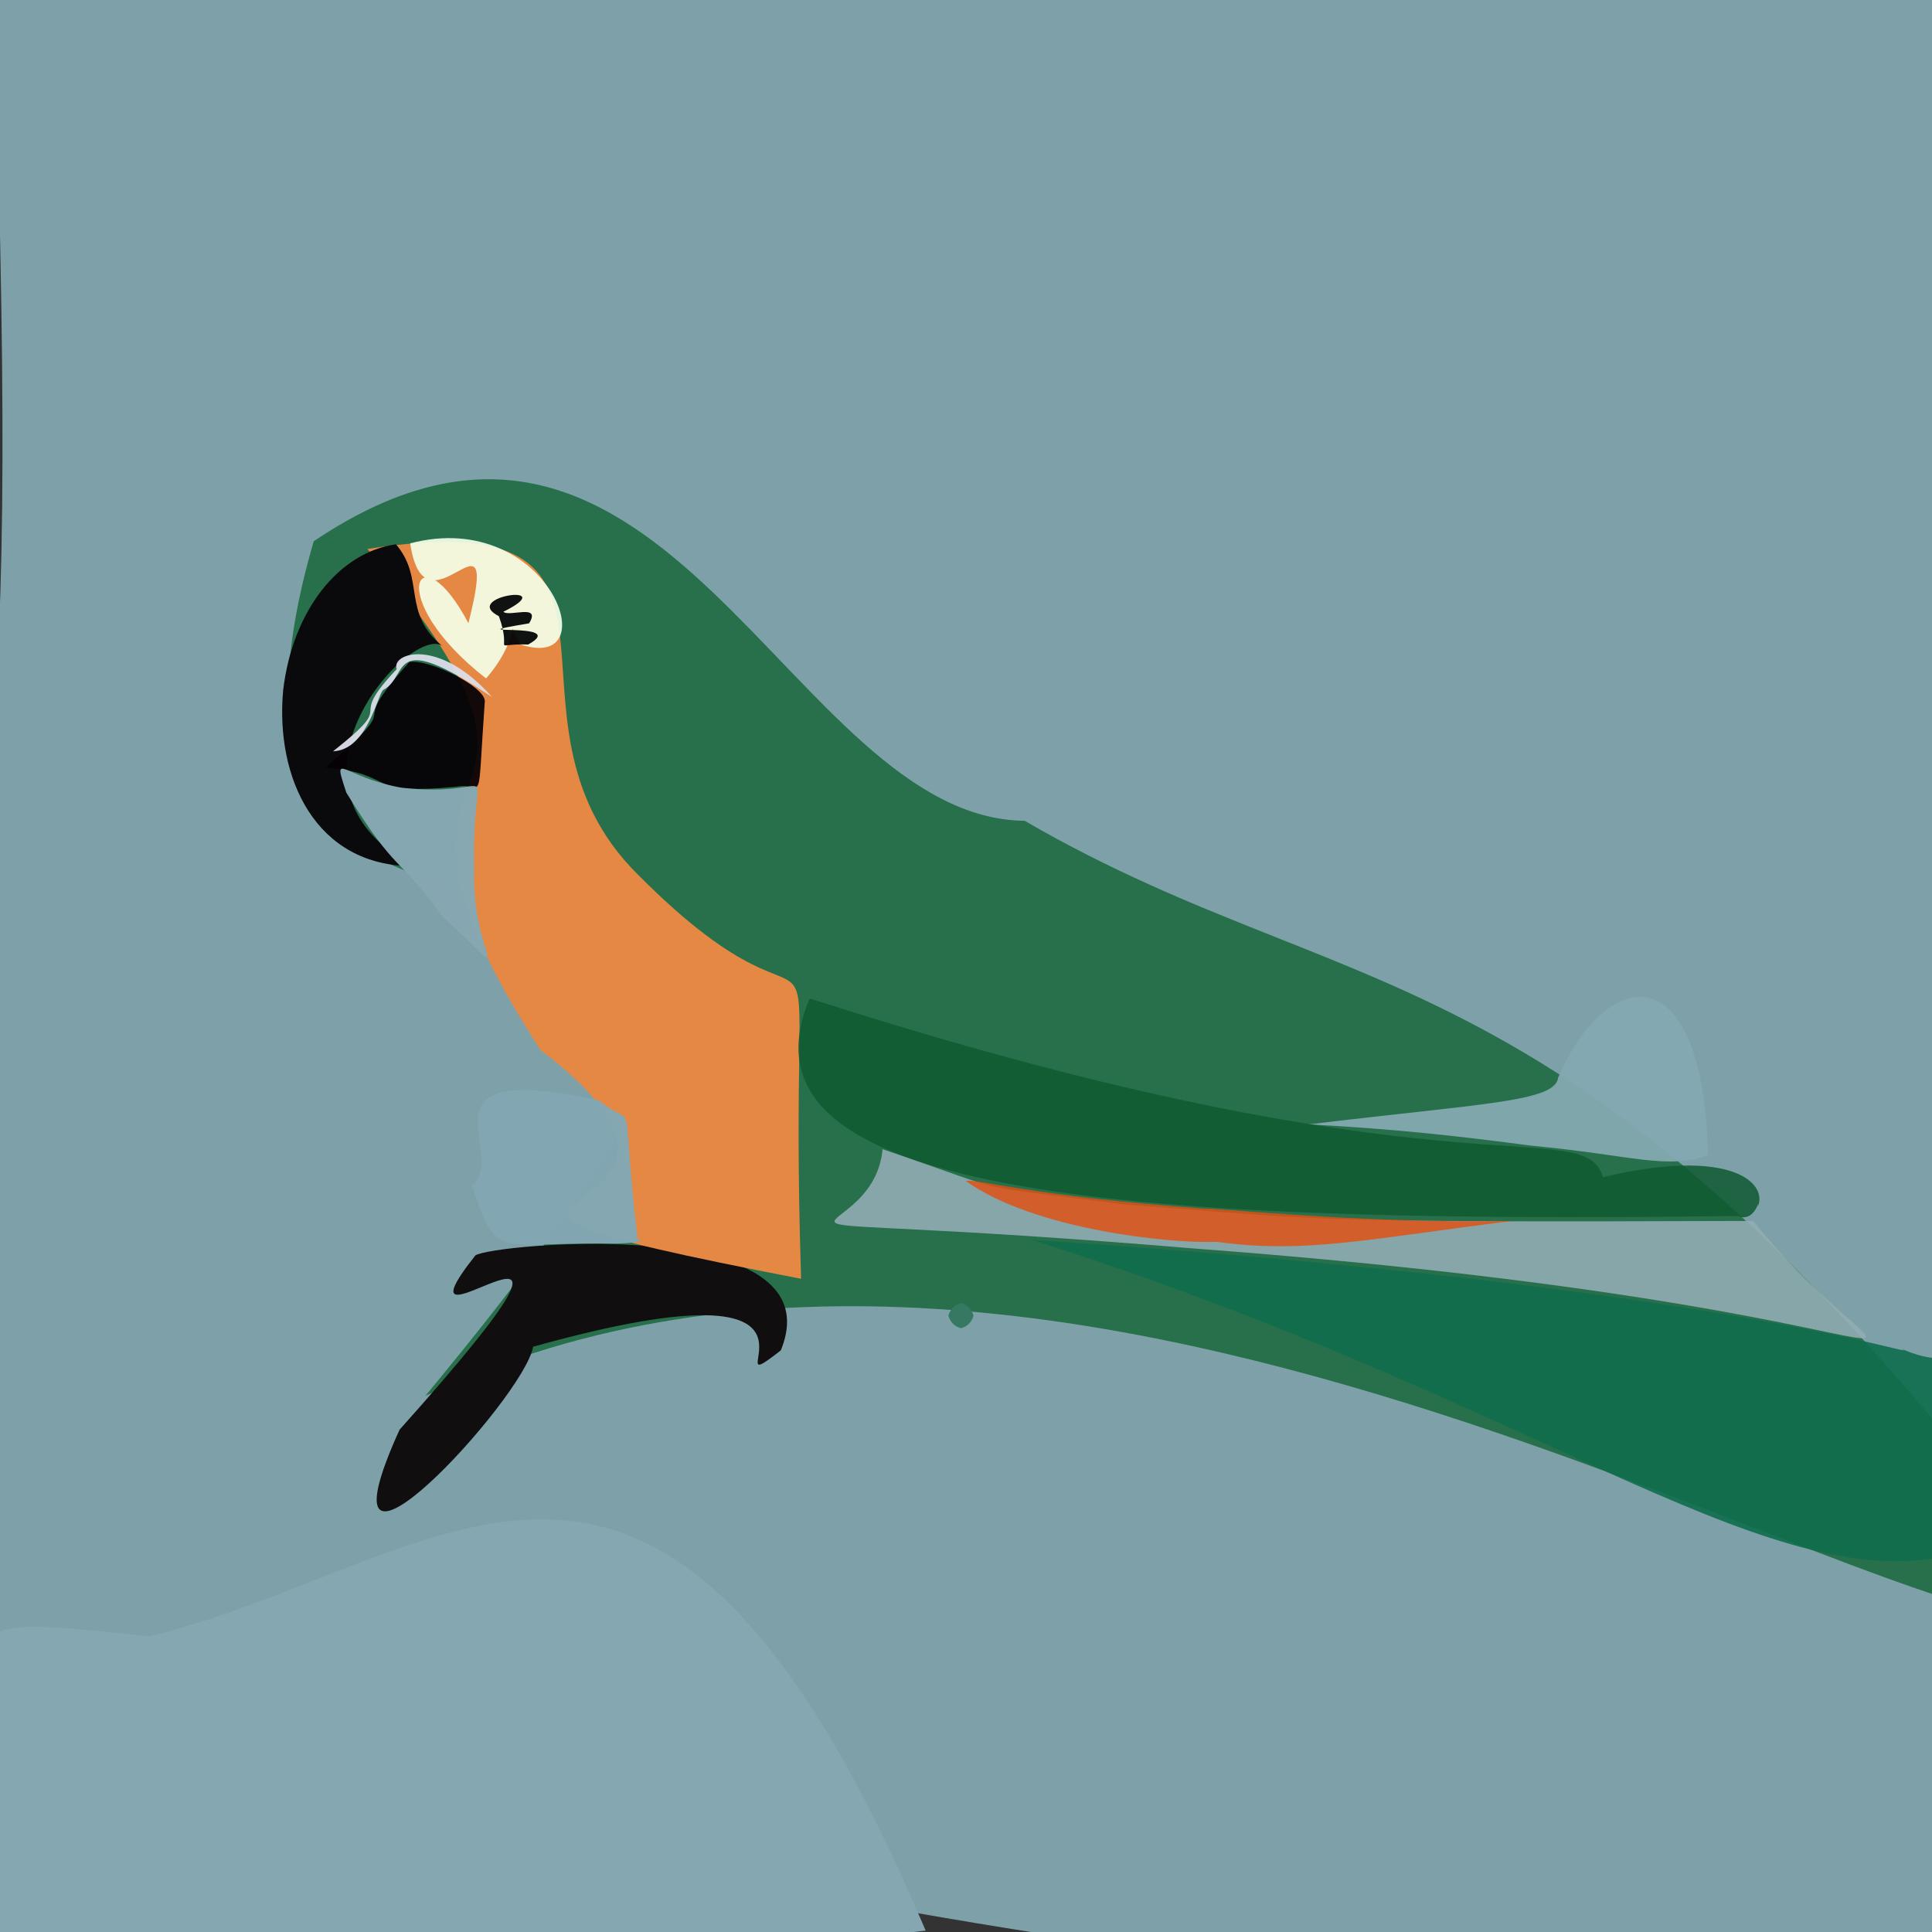 <?xml version="1.0" ?>
<svg height="768" version="1.1" width="768" xmlns="http://www.w3.org/2000/svg">
  <rect width="100%" height="100%" fill="#333333" stroke="none"/>
  <defs/>
  <g>
    <path d="M 766.82 808.011 C 305.884 772.788 161.344 713.405 -42.622 664.739 C -3.982 270.173 8.31 339.275 -3.076 -18.856 C 538.471 -23.475 612.673 -16.915 794.169 2.378 C 788.591 284.924 779.798 338.882 766.82 808.011" fill="rgb(127, 163, 171)" opacity="0.989" stroke="rgb(12, 77, 72)" stroke-linecap="round" stroke-linejoin="round" stroke-opacity="0.619" stroke-width="0.0"/>
    <path d="M 407.326 326.282 C 543.648 405.4 629.691 370.134 830.958 644.118 C 764.108 665.333 425.916 432.725 169.059 554.915 C 444.115 222.634 47.765 479.367 124.715 215.151 C 263.979 121.4 313.497 325.254 407.326 326.282" fill="rgb(11, 97, 46)" opacity="0.757" stroke="rgb(142, 239, 62)" stroke-linecap="round" stroke-linejoin="round" stroke-opacity="0.674" stroke-width="0.0"/>
    <path d="M 189.08 226.88 C 187.877 234.118 185.389 233.648 182.74 234.793 C 178.948 235.64 178.239 232.817 178.587 230.932 C 178.329 228.874 184.036 225.948 185.342 226.679 C 180.722 226.224 188.912 224.96 189.08 226.88" fill="rgb(0, 0, 1)" opacity="1.0" stroke="rgb(108, 227, 103)" stroke-linecap="round" stroke-linejoin="round" stroke-opacity="0.513" stroke-width="0.0"/>
    <path d="M 310.385 536.787 C 279.36 561.146 348.986 497.029 211.906 535.351 C 208.517 555.88 122.011 649.274 158.85 568.301 C 261.893 453.164 149.69 548.768 188.94 499.077 C 194.877 494.404 332.888 481.839 310.385 536.787" fill="rgb(17, 14, 16)" opacity="1.0" stroke="rgb(4, 45, 250)" stroke-linecap="round" stroke-linejoin="round" stroke-opacity="0.908" stroke-width="0.0"/>
    <path d="M 696.892 485.336 C 763.185 567.75 801.017 520.776 474.092 496.254 C 265.001 478.793 346.82 500.469 350.836 456.824 C 406.099 475.618 381.162 470.127 446.564 478.745 C 528.587 484.97 513.219 485.989 696.892 485.336" fill="rgb(145, 172, 179)" opacity="0.902" stroke="rgb(18, 228, 169)" stroke-linecap="round" stroke-linejoin="round" stroke-opacity="0.138" stroke-width="0.0"/>
    <path d="M 367.965 767.445 C 128.746 795.097 118.659 783.056 11.796 777.828 C -11.879 786.945 -15.196 788.158 -11.842 658.176 C -2.457 644.145 7.419 644.781 59.212 650.54 C 178.9 621.166 261.727 516.912 367.965 767.445" fill="rgb(133, 167, 178)" opacity="1.0" stroke="rgb(159, 206, 116)" stroke-linecap="round" stroke-linejoin="round" stroke-opacity="0.085" stroke-width="0.0"/>
    <path d="M 253.575 347.669 C 337.925 432.649 312.674 326.738 318.448 508.346 C 122.549 470.422 314.213 492.578 214.869 417.42 C 127.92 282.713 247.853 339.988 146.055 218.214 C 270.345 199.016 189.734 284.441 253.575 347.669" fill="rgb(229, 136, 68)" opacity="0.997" stroke="rgb(0, 105, 147)" stroke-linecap="round" stroke-linejoin="round" stroke-opacity="0.361" stroke-width="0.0"/>
    <path d="M 176.303 257.147 C 165.065 246.332 103.171 311.567 164.471 344.311 C 125.243 344.462 109.327 309.014 112.569 274.267 C 116.424 242.039 135.208 219.429 157.401 216.374 C 169.206 230.133 159.39 243.825 176.303 257.147" fill="rgb(10, 10, 12)" opacity="1.0" stroke="rgb(123, 164, 252)" stroke-linecap="round" stroke-linejoin="round" stroke-opacity="0.828" stroke-width="0.0"/>
    <path d="M 601.268 485.338 C 543.113 492.562 518.918 498.482 483.598 493.639 C 465.573 494.453 411.045 488.876 383.908 469.448 C 389.409 468.612 408.439 475.322 479.922 480.504 C 477.443 479.594 541.783 486.61 601.268 485.338" fill="rgb(225, 80, 19)" opacity="0.835" stroke="rgb(129, 124, 169)" stroke-linecap="round" stroke-linejoin="round" stroke-opacity="0.759" stroke-width="0.0"/>
    <path d="M 192.719 278.799 C 189.509 323.877 192.633 310.538 181.367 312.763 C 143.878 316.265 158.242 307.724 129.425 305.068 C 164.277 274.711 134.934 294.033 162.743 263.154 C 170.403 261.854 192.973 272.946 192.719 278.799" fill="rgb(6, 0, 5)" opacity="0.936" stroke="rgb(90, 232, 236)" stroke-linecap="round" stroke-linejoin="round" stroke-opacity="0.409" stroke-width="0.0"/>
    <path d="M 188.48 344.667 C 187.144 381.256 207.883 393.817 175.747 364.112 C 158.189 339.757 157.922 348.035 137.681 315.106 C 131.842 297.379 135.863 309.009 159.89 313.169 C 201.462 317.615 187.306 297.14 188.48 344.667" fill="rgb(134, 168, 178)" opacity="0.99" stroke="rgb(120, 37, 112)" stroke-linecap="round" stroke-linejoin="round" stroke-opacity="0.628" stroke-width="0.0"/>
    <path d="M 678.95 459.1 C 662.386 465.153 649.719 459.281 608.233 455.366 C 581.638 451.841 554.778 448.733 520.151 446.965 C 588.878 438.617 618.346 438.056 619.386 428.345 C 638.585 384.333 676.893 377.903 678.95 459.1" fill="rgb(133, 169, 177)" opacity="0.941" stroke="rgb(114, 52, 147)" stroke-linecap="round" stroke-linejoin="round" stroke-opacity="0.061" stroke-width="0.0"/>
    <path d="M 253.418 492.682 C 256.018 492.475 256.233 494.659 239.389 494.284 C 197.882 494.077 197.155 500.844 187.695 471.219 C 202.895 459.303 162.239 420.722 238.078 437.472 C 254.076 450.471 246.205 429.198 253.418 492.682" fill="rgb(131, 167, 178)" opacity="0.988" stroke="rgb(236, 81, 72)" stroke-linecap="round" stroke-linejoin="round" stroke-opacity="0.226" stroke-width="0.0"/>
    <path d="M 778.266 543.46 C 788.061 561.76 784.429 565.691 771.704 618.998 C 697.946 632.702 608.688 555.772 410.27 492.879 C 691.793 511.452 769.263 542.391 755.27 535.904 C 769.757 542.411 771.189 537.689 778.266 543.46" fill="rgb(16, 109, 77)" opacity="0.9" stroke="rgb(203, 237, 151)" stroke-linecap="round" stroke-linejoin="round" stroke-opacity="0.023" stroke-width="0.0"/>
    <path d="M 206.478 256.033 C 187.988 215.744 220.262 238.744 193.217 269.684 C 151.546 237.27 166.455 210.145 186.195 247.72 C 199.584 195.101 169.005 256.233 163.063 215.979 C 218.606 201.494 242.197 268.373 206.478 256.033" fill="rgb(245, 255, 233)" opacity="0.92" stroke="rgb(169, 187, 192)" stroke-linecap="round" stroke-linejoin="round" stroke-opacity="0.684" stroke-width="0.0"/>
    <path d="M 210.326 247.782 C 177.656 253.274 227.257 246.642 209.974 256.203 C 194.338 255.712 203.98 260.589 198.313 244.943 C 182.769 237.041 223.696 231.505 200.106 243.178 C 202.404 245.411 215.267 239.743 210.326 247.782" fill="rgb(1, 3, 4)" opacity="0.932" stroke="rgb(156, 238, 232)" stroke-linecap="round" stroke-linejoin="round" stroke-opacity="0.483" stroke-width="0.0"/>
    <path d="M 698.748 479.745 C 699.494 474.713 698.228 486.398 690.64 483.379 C 439.544 486.653 288.973 474.167 321.886 396.905 C 576.285 478.735 629.94 442.123 637.164 467.955 C 688.008 455.847 702.877 470.19 698.748 479.745" fill="rgb(16, 90, 48)" opacity="0.854" stroke="rgb(225, 215, 138)" stroke-linecap="round" stroke-linejoin="round" stroke-opacity="0.468" stroke-width="0.0"/>
    <path d="M 157.711 265.977 C 136.228 288.599 159.69 277.094 132.384 298.661 C 146.512 298.057 150.197 275.021 152.509 274.158 C 162.95 268.49 154.009 249.326 195.663 277.149 C 174.288 252.971 155.284 259.68 157.711 265.977" fill="rgb(220, 222, 234)" opacity="0.944" stroke="rgb(241, 24, 224)" stroke-linecap="round" stroke-linejoin="round" stroke-opacity="0.962" stroke-width="0.0"/>
    <path d="M 387.0 523.0 C 386.33 525.5 384.5 527.33 382.0 528.0 C 379.5 527.33 377.67 525.5 377.0 523.0 C 377.67 520.5 379.5 518.67 382.0 518.0 C 384.5 518.67 386.33 520.5 387.0 523.0" fill="rgb(53, 121, 99)" opacity="1.0" stroke="rgb(91, 46, 159)" stroke-linecap="round" stroke-linejoin="round" stroke-opacity="0.642" stroke-width="0.0"/>
  </g>
</svg>

